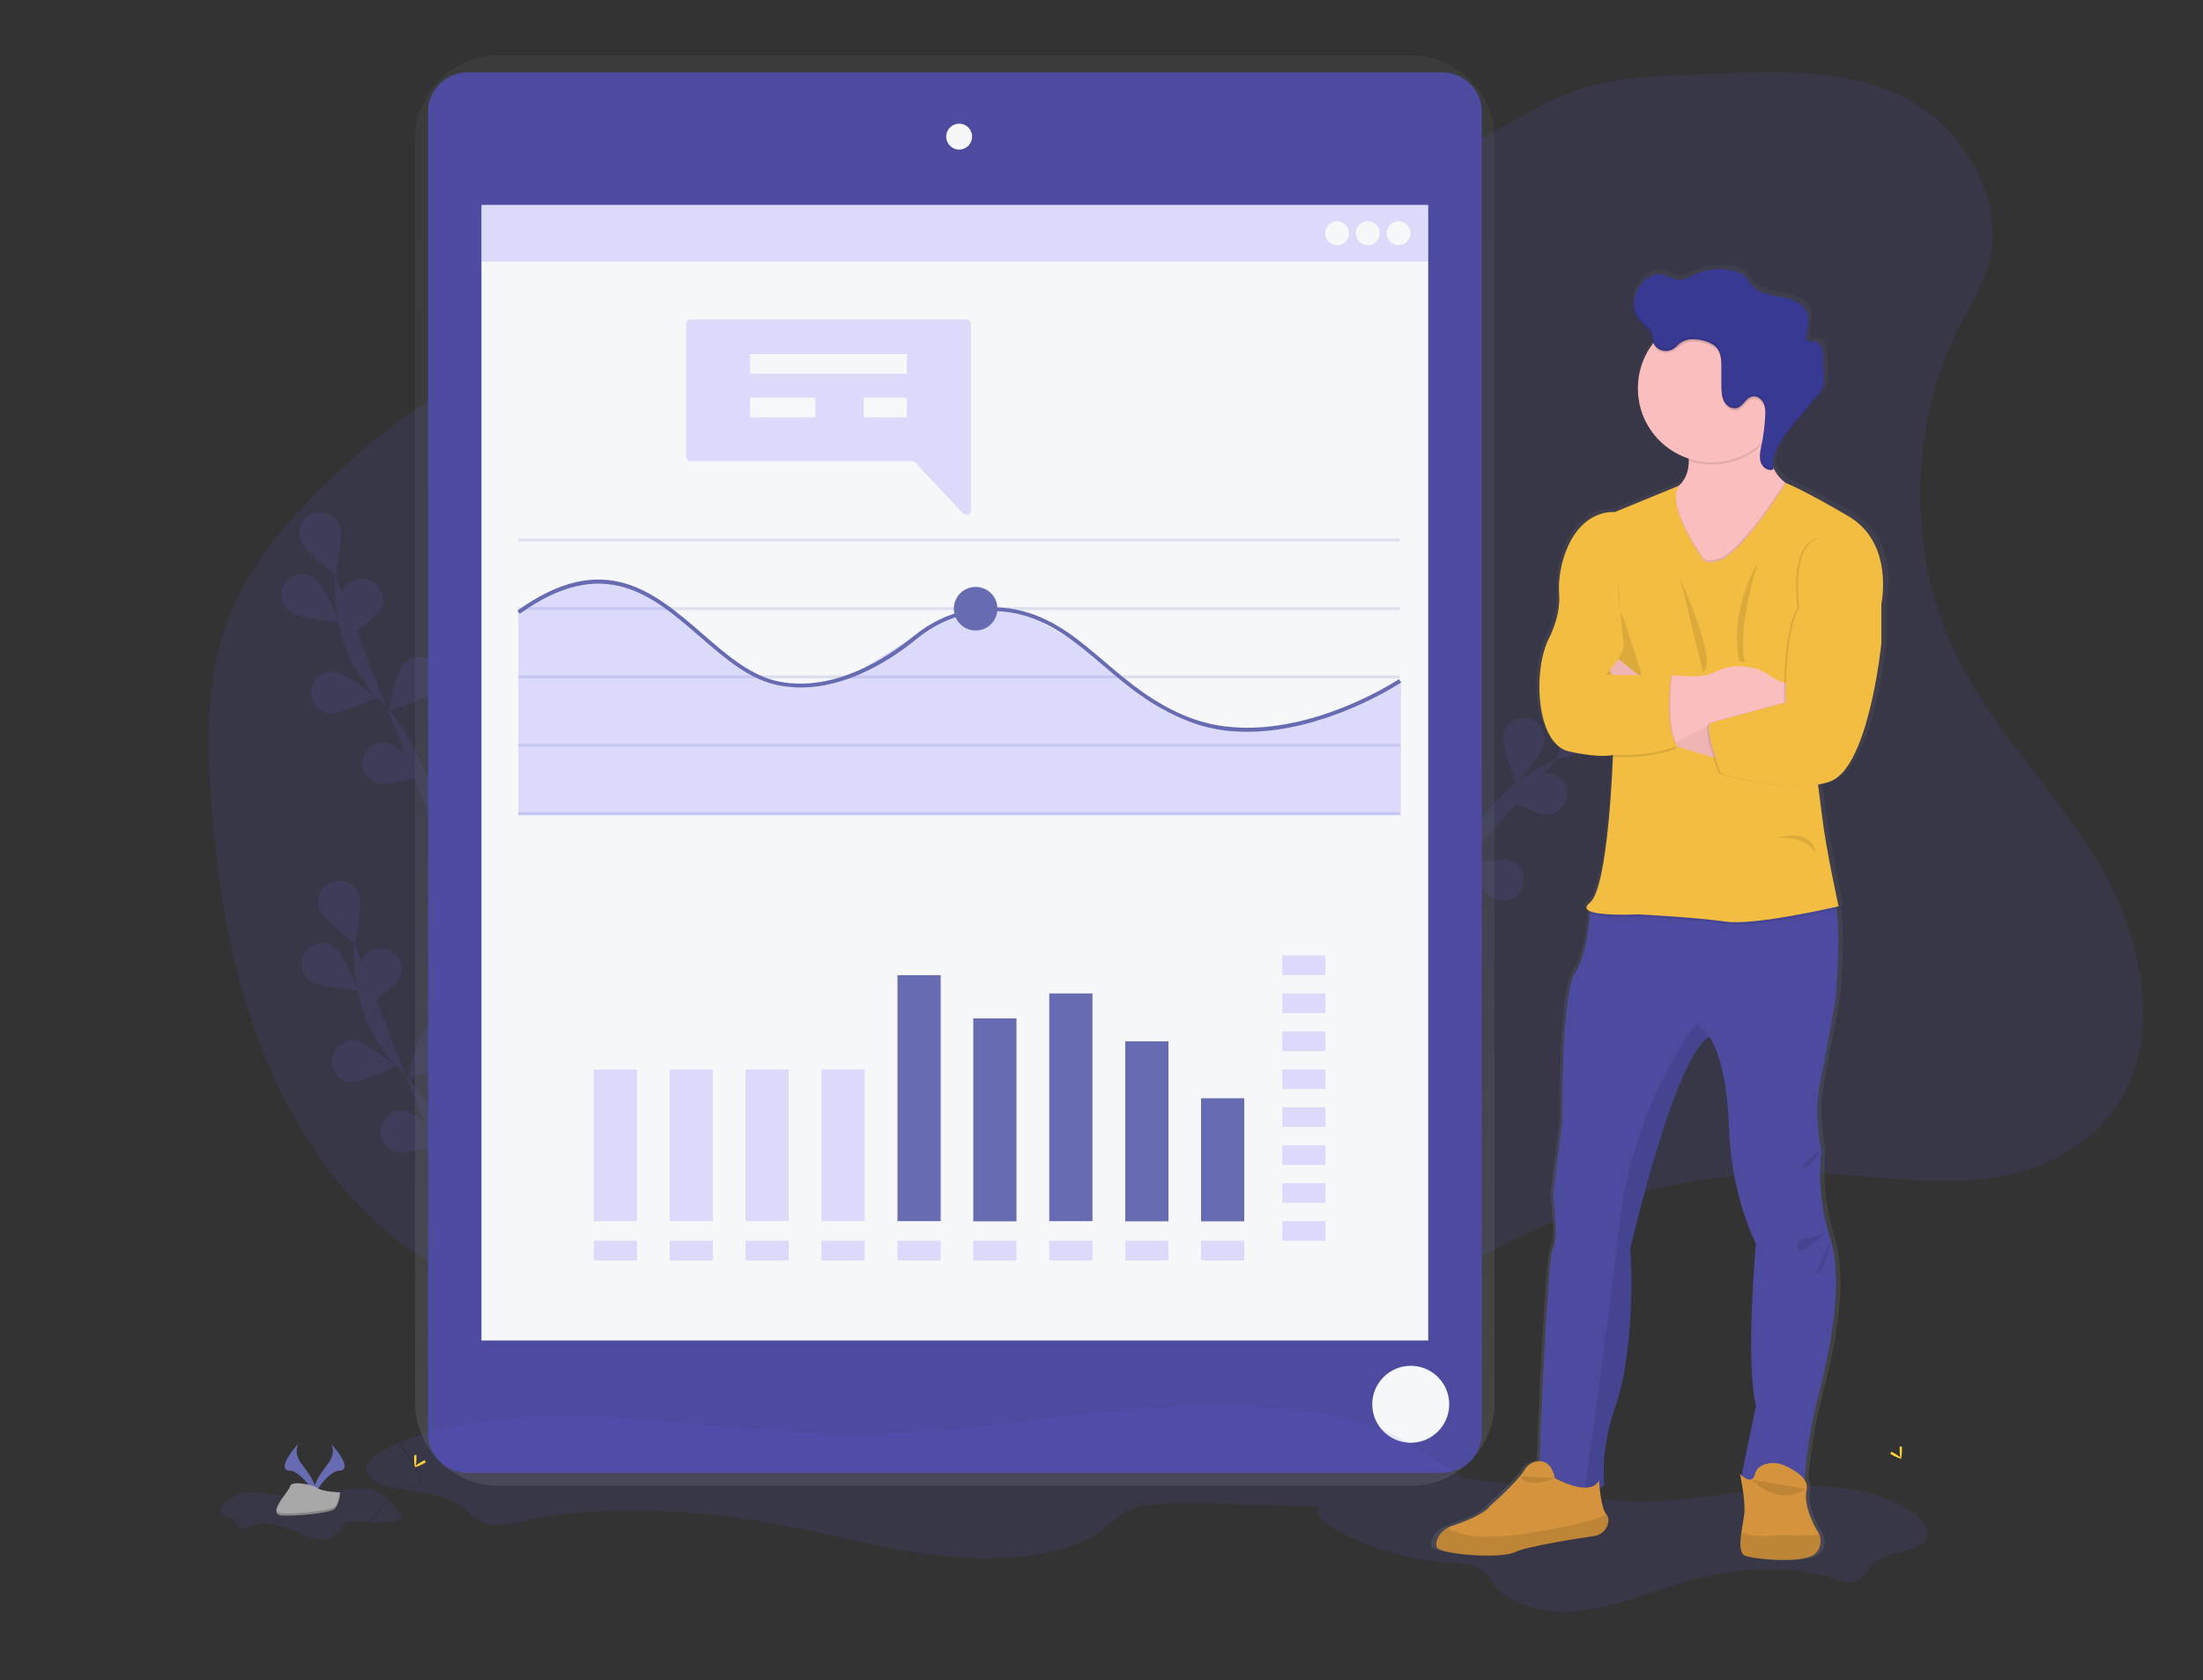 <?xml version="1.0" encoding="utf-8"?>
<!-- Generator: Adobe Illustrator 19.0.0, SVG Export Plug-In . SVG Version: 6.00 Build 0)  -->
<svg version="1.1" id="Capa_1" xmlns="http://www.w3.org/2000/svg" xmlns:xlink="http://www.w3.org/1999/xlink" x="0px" y="0px"
	 viewBox="-254 252 1122 856" style="enable-background:new -254 252 1122 856;" xml:space="preserve">
<rect x="-254" y="252" width="1122" height="856" fill="#333333" stroke="none"/>
<style type="text/css">
	.st0{opacity:0.1;fill:#6C63FF;enable-background:new    ;}
	.st1{opacity:0.1;}
	.st2{fill:#6C63FF;}
	.st3{fill:url(#SVGID_1_);}
	.st4{fill:#4C4BA0;}
	.st5{fill:#F6F7F9;}
	.st6{opacity:0.2;}
	.st7{fill:#DCE0ED;}
	.st8{fill:#676BB1;}
	.st9{fill:url(#SVGID_2_);}
	.st10{fill:#D4933C;}
	.st11{opacity:0.1;enable-background:new    ;}
	.st12{fill:#FBBEBE;}
	.st13{fill:#F3BD41;}
	.st14{opacity:5.000000e-002;enable-background:new    ;}
	.st15{fill:#383993;}
	.st16{fill:#FFD037;}
	.st17{fill:#A8A8A8;}
	.st18{opacity:0.2;enable-background:new    ;}
</style>
<g>
	<path class="st0" d="M623.9,289.5c31.7-1.3,64.8-2.2,93.4,12.9c28.6,15.1,50.8,51.5,41.2,85.1c-3.1,10.9-9.2,20.5-14.4,30.4
		c-25.7,49.8-26.9,114.1-3.1,165c18.4,39.2,49.5,69,71.9,105.5s35.2,87.1,13.1,123.9c-15.1,25.2-43.1,37.4-70.3,40.4
		s-54.4-1.7-81.7-2.9c-53.1-2.3-105.9,8.8-154.5,32.4c-67,32.6-124.7,88.2-195.2,109.7c-8.5,2.6-17.3,4.7-26,2.9
		c-15.4-3.1-26.5-17.2-38.5-28.3c-38.4-35.2-91.5-41.8-141.3-43.4c-49.8-1.6-101.7-0.4-146.7-24.1c-39.3-20.7-69.6-59.2-88.4-102.7
		s-27-91.9-30.1-140c-1.8-28.7-1.8-58.2,7.5-85.1c10.4-30.2,31.5-54.2,53.6-75.2c23.1-21.9,48.3-41.8,76.8-53.7
		c34.1-14.1,71.1-16.2,107.4-19.5c74.4-6.9,148.2-20,220.8-39.3c68.9-18.3,144.6-38.2,207.3-75.4C558.3,289.5,588.3,291,623.9,289.5
		z"/>
	<g class="st1">
		<path class="st2" d="M-18.4,874.2c0,0-3.5-49.6-31.5-76.7c-11.8-11.3-19.6-26.1-22.3-42.2c-1.2-7.6-1.7-15.4-1.5-23.1"/>
		<path class="st2" d="M-91.1,715.1c2,5.5,17.9,17.7,17.9,17.7s4-19.6,1.9-25.1c-2-5.5-8.1-8.3-13.6-6.2
			C-90.4,703.5-93.2,709.6-91.1,715.1z"/>
		<path class="st2" d="M-96.2,751.5c4.7,3.5,24.6,5.1,24.6,5.1s-7.3-18.6-12-22.1c-4.8-3.4-11.4-2.2-14.8,2.6
			C-101.6,741.7-100.6,748.1-96.2,751.5L-96.2,751.5z"/>
		<path class="st2" d="M-76.1,803.1c5.8,0.6,23.8-8,23.8-8s-15.7-12.4-21.5-13c-5.8-0.3-10.8,4.1-11.1,10
			C-85.2,797.5-81.4,802.2-76.1,803.1z"/>
		<path class="st2" d="M-52.1,838.7c5.6,1.6,24.8-3.9,24.8-3.9s-13.4-14.8-19-16.5c-5.6-1.8-11.5,1.3-13.3,6.9
			c-1.8,5.6,1.3,11.5,6.9,13.3C-52.5,838.6-52.3,838.7-52.1,838.7L-52.1,838.7z"/>
		<path class="st2" d="M-50.4,749.9c-2.5,5.3-19.3,16.1-19.3,16.1s-2.3-19.8,0.2-25.1c2.7-5.2,9-7.3,14.2-4.6
			C-50.2,738.8-48.1,744.8-50.4,749.9z"/>
		<path class="st2" d="M-22.8,791.9c-4,4.3-23.3,9.6-23.3,9.6s3.7-19.6,7.7-23.9c4-4.3,10.7-4.5,15-0.5
			C-19.1,781-18.9,787.6-22.8,791.9z"/>
		<path class="st2" d="M-1.7,836.4c-3.2,4.9-21.3,13.3-21.3,13.3s0.4-20,3.5-24.9c3.3-4.8,9.9-6,14.7-2.7
			C-0.1,825.3,1.3,831.6-1.7,836.4L-1.7,836.4z"/>
		<path class="st2" d="M-91.1,715.1c2,5.5,17.9,17.7,17.9,17.7s4-19.6,1.9-25.1c-2-5.5-8.1-8.3-13.6-6.2
			C-90.4,703.5-93.2,709.6-91.1,715.1z"/>
		<path class="st2" d="M-96.2,751.5c4.7,3.5,24.6,5.1,24.6,5.1s-7.3-18.6-12-22.1c-4.8-3.4-11.4-2.2-14.8,2.6
			C-101.6,741.7-100.6,748.1-96.2,751.5L-96.2,751.5z"/>
		<path class="st2" d="M-76.1,803.1c5.8,0.6,23.8-8,23.8-8s-15.7-12.4-21.5-13c-5.8-0.3-10.8,4.1-11.1,10
			C-85.2,797.5-81.4,802.2-76.1,803.1z"/>
		<path class="st2" d="M-52.1,838.7c5.6,1.6,24.8-3.9,24.8-3.9s-13.4-14.8-19-16.5c-5.6-1.8-11.5,1.3-13.3,6.9
			c-1.8,5.6,1.3,11.5,6.9,13.3C-52.5,838.6-52.3,838.7-52.1,838.7L-52.1,838.7z"/>
		<path class="st2" d="M-50.4,749.9c-2.5,5.3-19.3,16.1-19.3,16.1s-2.3-19.8,0.2-25.1c2.7-5.2,9-7.3,14.2-4.6
			C-50.2,738.8-48.1,744.8-50.4,749.9z"/>
		<path class="st2" d="M-22.8,791.9c-4,4.3-23.3,9.6-23.3,9.6s3.7-19.6,7.7-23.9c4-4.3,10.7-4.5,15-0.5
			C-19.1,781-18.9,787.6-22.8,791.9z"/>
		<path class="st2" d="M-1.7,836.4c-3.2,4.9-21.3,13.3-21.3,13.3s0.4-20,3.5-24.9c3.3-4.8,9.9-6,14.7-2.7
			C-0.1,825.3,1.3,831.6-1.7,836.4L-1.7,836.4z"/>
	</g>
	<g class="st1">
		<path class="st2" d="M-28.2,686.4c0,0-3.5-49.6-31.5-76.7c-11.8-11.3-19.6-26.1-22.3-42.1c-1.2-7.6-1.7-15.4-1.5-23.1"/>
		<path class="st2" d="M-100.9,527.3c2,5.5,17.9,17.6,17.9,17.6s4-19.6,1.9-25.1c-2-5.5-8.1-8.3-13.6-6.2
			C-100.2,515.7-103,521.8-100.9,527.3z"/>
		<path class="st2" d="M-106,563.8c4.7,3.5,24.6,5.1,24.6,5.1s-7.3-18.6-12-22.1c-4.6-3.6-11.3-2.8-14.9,1.8s-2.8,11.3,1.8,14.9
			C-106.3,563.5-106.2,563.6-106,563.8z"/>
		<path class="st2" d="M-85.9,615.3c5.8,0.6,23.8-8,23.8-8s-15.7-12.4-21.5-13c-5.8-0.7-11.1,3.4-11.9,9.2
			c-0.8,5.8,3.4,11.1,9.2,11.9C-86.2,615.4-86,615.4-85.9,615.3L-85.9,615.3z"/>
		<path class="st2" d="M-61.9,650.9c5.6,1.6,24.8-3.9,24.8-3.9s-13.4-14.9-19-16.5c-5.6-1.5-11.5,1.8-13,7.4
			C-70.6,643.5-67.4,649.3-61.9,650.9L-61.9,650.9z"/>
		<path class="st2" d="M-60.2,562.1c-2.5,5.3-19.3,16.1-19.3,16.1s-2.3-19.9,0.2-25.1c2.4-5.3,8.7-7.7,14-5.3s7.7,8.7,5.3,14
			C-60,561.9-60.1,562-60.2,562.1L-60.2,562.1z"/>
		<path class="st2" d="M-32.6,604.1c-4,4.3-23.3,9.6-23.3,9.6s3.7-19.6,7.7-23.9c4.1-4.2,10.8-4.3,15-0.2
			C-29.2,593.5-28.9,599.9-32.6,604.1z"/>
		<path class="st2" d="M-11.5,648.6c-3.2,4.9-21.3,13.4-21.3,13.4s0.4-20,3.5-24.9c3-5,9.6-6.6,14.6-3.5c5,3,6.6,9.6,3.5,14.6
			C-11.2,648.3-11.4,648.4-11.5,648.6L-11.5,648.6z"/>
		<path class="st2" d="M-100.9,527.3c2,5.5,17.9,17.6,17.9,17.6s4-19.6,1.9-25.1c-2-5.5-8.1-8.3-13.6-6.2
			C-100.2,515.7-103,521.8-100.9,527.3z"/>
		<path class="st2" d="M-106,563.8c4.7,3.5,24.6,5.1,24.6,5.1s-7.3-18.6-12-22.1c-4.6-3.6-11.3-2.8-14.9,1.8s-2.8,11.3,1.8,14.9
			C-106.3,563.5-106.2,563.6-106,563.8z"/>
		<path class="st2" d="M-85.9,615.3c5.8,0.6,23.8-8,23.8-8s-15.7-12.4-21.5-13c-5.8-0.7-11.1,3.4-11.9,9.2
			c-0.8,5.8,3.4,11.1,9.2,11.9C-86.2,615.4-86,615.4-85.9,615.3L-85.9,615.3z"/>
		<path class="st2" d="M-61.9,650.9c5.6,1.6,24.8-3.9,24.8-3.9s-13.4-14.9-19-16.5c-5.6-1.5-11.5,1.8-13,7.4
			C-70.6,643.5-67.4,649.3-61.9,650.9L-61.9,650.9z"/>
		<path class="st2" d="M-60.2,562.1c-2.5,5.3-19.3,16.1-19.3,16.1s-2.3-19.9,0.2-25.1c2.4-5.3,8.7-7.7,14-5.3s7.7,8.7,5.3,14
			C-60,561.9-60.1,562-60.2,562.1L-60.2,562.1z"/>
		<path class="st2" d="M-32.6,604.1c-4,4.3-23.3,9.6-23.3,9.6s3.7-19.6,7.7-23.9c4.1-4.2,10.8-4.3,15-0.2
			C-29.2,593.5-28.9,599.9-32.6,604.1z"/>
		<path class="st2" d="M-11.5,648.6c-3.2,4.9-21.3,13.4-21.3,13.4s0.4-20,3.5-24.9c3-5,9.6-6.6,14.6-3.5c5,3,6.6,9.6,3.5,14.6
			C-11.2,648.3-11.4,648.4-11.5,648.6L-11.5,648.6z"/>
	</g>
	<g class="st1">
		<path class="st2" d="M437.3,751.4c0,0,42.7-25.5,54.3-62.5c4.8-15.6,14.5-29.2,27.6-38.8c6.3-4.5,13-8.4,20-11.7"/>
		<path class="st2" d="M546.7,614.9c-4,4.3-7.7,23.9-7.7,23.9s19.3-5.3,23.3-9.5c3.9-4.4,3.4-11.1-1-14.9
			C557,610.7,550.6,610.9,546.7,614.9L546.7,614.9z"/>
		<path class="st2" d="M511.8,626.8c-1,5.8,6.5,24.3,6.5,24.3s13.3-14.9,14.3-20.6c1.1-5.7-2.6-11.3-8.3-12.5
			c-5.7-1.1-11.3,2.6-12.5,8.3C511.9,626.5,511.9,626.7,511.8,626.8z"/>
		<path class="st2" d="M474.8,667.9c2,5.5,17.9,17.7,17.9,17.7s4-19.6,1.9-25.1c-1.9-5.5-7.9-8.5-13.4-6.6s-8.5,7.9-6.6,13.4
			C474.7,667.6,474.7,667.7,474.8,667.9L474.8,667.9z"/>
		<path class="st2" d="M453.8,705.4c1.1,5.8,14.6,20.5,14.6,20.5s7.3-18.6,6.2-24.4c-1.1-5.7-6.6-9.5-12.4-8.4
			C456.5,694.1,452.7,699.7,453.8,705.4L453.8,705.4L453.8,705.4z"/>
		<path class="st2" d="M533.9,667c-5.8,0.1-23.1-10-23.1-10s16.7-11,22.6-11.1c5.8,0,10.6,4.7,10.6,10.5
			C544.1,662.1,539.6,666.8,533.9,667L533.9,667z"/>
		<path class="st2" d="M508.8,710.5c-5.6-1.6-19-16.5-19-16.5s19.2-5.5,24.8-3.9c5.6,1.7,8.7,7.7,6.9,13.3
			C519.9,708.8,514.2,711.9,508.8,710.5L508.8,710.5z"/>
		<path class="st2" d="M478.6,749.4c-5.8-0.6-21.5-13-21.5-13s18-8.7,23.8-8c5.8,0.3,10.3,5.3,10,11.1s-5.3,10.3-11.1,10
			C479.3,749.5,478.9,749.4,478.6,749.4z"/>
		<path class="st2" d="M546.7,614.9c-4,4.3-7.7,23.9-7.7,23.9s19.3-5.3,23.3-9.5c3.9-4.4,3.4-11.1-1-14.9
			C557,610.7,550.6,610.9,546.7,614.9L546.7,614.9z"/>
		<path class="st2" d="M511.8,626.8c-1,5.8,6.5,24.3,6.5,24.3s13.3-14.9,14.3-20.6c1.1-5.7-2.6-11.3-8.3-12.5
			c-5.7-1.1-11.3,2.6-12.5,8.3C511.9,626.5,511.9,626.7,511.8,626.8z"/>
		<path class="st2" d="M474.8,667.9c2,5.5,17.9,17.7,17.9,17.7s4-19.6,1.9-25.1c-1.9-5.5-7.9-8.5-13.4-6.6s-8.5,7.9-6.6,13.4
			C474.7,667.6,474.7,667.7,474.8,667.9L474.8,667.9z"/>
		<path class="st2" d="M453.8,705.4c1.1,5.8,14.6,20.5,14.6,20.5s7.3-18.6,6.2-24.4c-1.1-5.7-6.6-9.5-12.4-8.4
			C456.5,694.1,452.7,699.7,453.8,705.4L453.8,705.4L453.8,705.4z"/>
		<path class="st2" d="M533.9,667c-5.8,0.1-23.1-10-23.1-10s16.7-11,22.6-11.1c5.8,0,10.6,4.7,10.6,10.5
			C544.1,662.1,539.6,666.8,533.9,667L533.9,667z"/>
		<path class="st2" d="M508.8,710.5c-5.6-1.6-19-16.5-19-16.5s19.2-5.5,24.8-3.9c5.6,1.7,8.7,7.7,6.9,13.3
			C519.9,708.8,514.2,711.9,508.8,710.5L508.8,710.5z"/>
		<path class="st2" d="M478.6,749.4c-5.8-0.6-21.5-13-21.5-13s18-8.7,23.8-8c5.8,0.3,10.3,5.3,10,11.1s-5.3,10.3-11.1,10
			C479.3,749.5,478.9,749.4,478.6,749.4z"/>
	</g>
	<path class="st0" d="M-48.3,1024.8c-7.9,4.8-17.6,1.9-26.6,2.2c-1.2,0-2.5,0.2-3.5,1s-1.5,2.2-2.2,3.3c-2.5,4.3-7.7,5.6-12.2,4.9
		s-8.7-3.1-12.9-4.9c-7.4-3.2-15.8-4.6-23.1-1.1c-0.6,0.4-1.4,0.6-2.1,0.6c-1.6-0.3-2.1-2.6-3.2-3.9c-2-2.4-6.4-1.7-7.3-4.8
		c-0.5-1.8,0.7-3.7,2-4.9c5-4.8,12.1-5.5,18.6-4.8s12.9,2.7,19.4,2.7c8.1,0,16-3.1,24.1-4.4c5.6-0.9,11.7-0.8,16.9,1.8
		C-54.6,1015.3-53.4,1021.6-48.3,1024.8z"/>
	
		<linearGradient id="SVGID_1_" gradientUnits="userSpaceOnUse" x1="570.971" y1="-34.55" x2="570.971" y2="694.15" gradientTransform="matrix(-1 0 0 -1 803.271 974.35)">
		<stop  offset="0" style="stop-color:#808080;stop-opacity:0.25"/>
		<stop  offset="0.54" style="stop-color:#808080;stop-opacity:0.12"/>
		<stop  offset="1" style="stop-color:#808080;stop-opacity:0.1"/>
	</linearGradient>
	<path class="st3" d="M0,280.2h464.6c23.5,0,42.6,19,42.6,42.5l0,0v643.7c0,23.5-19.1,42.5-42.6,42.5H0c-23.5,0-42.6-19-42.6-42.5
		l0,0V322.7C-42.6,299.2-23.5,280.1,0,280.2L0,280.2z"/>
	<path class="st4" d="M480.7,288.9H-16c-11,0-20,9-20,20v673.4c0,11,9,20,20,20h496.7c11,0,20-9,20-20V308.9
		C500.7,297.8,491.7,288.9,480.7,288.9z"/>
	<rect x="-8.8" y="356.4" class="st5" width="482.2" height="578.5"/>
	<circle class="st5" cx="234.5" cy="321.6" r="6.6"/>
	<circle class="st5" cx="464.5" cy="967.4" r="19.6"/>
	<g class="st6">
		<rect x="-8.8" y="356.4" class="st2" width="482.2" height="28.8"/>
	</g>
	<circle class="st5" cx="458.3" cy="370.8" r="6.1"/>
	<circle class="st5" cx="442.6" cy="370.8" r="6.1"/>
	<circle class="st5" cx="427" cy="370.8" r="6.1"/>
	<rect x="10" y="526.4" class="st7" width="449" height="1.5"/>
	<rect x="10" y="561.3" class="st7" width="449" height="1.5"/>
	<rect x="10" y="596.1" class="st7" width="449" height="1.5"/>
	<rect x="10" y="630.9" class="st7" width="449" height="1.5"/>
	<rect x="10" y="665.8" class="st7" width="449" height="1.5"/>
	<g class="st6">
		<polygon class="st2" points="10,667.3 459.5,667.3 459.5,598.8 418.3,619.1 375.6,624.9 338.2,613.6 293,578.5 270.3,565.4 
			253.7,562.2 237.8,563.1 211.7,576 176.2,598.6 148.3,602.2 126.2,594.6 79.3,556.2 55.4,547.7 30.4,551.5 10,563.3 		"/>
	</g>
	<path class="st8" d="M381.2,624.8c40.5,0,77.9-24.8,78.4-25.1l-1.1-1.7c-0.6,0.4-58.2,38.5-107.1,19.4c-17.8-7-30.5-17.8-42.8-28.3
		c-12.8-10.9-24.9-21.3-41.5-25.7c-18.9-5.1-39.6-0.5-55.4,12.4c-13.5,11-40.2,28.8-68.5,23.5c-14.4-2.7-26.6-13.2-39.4-24.4
		c-24.7-21.4-50.2-43.5-94.3-11.8l1.2,1.6c42.9-30.8,67.8-9.2,91.8,11.7c13.1,11.3,25.4,22,40.4,24.8c29.1,5.5,56.4-12.6,70.2-23.9
		c15.2-12.5,35.3-17,53.6-12c16.1,4.4,28,14.5,40.7,25.3c12.4,10.6,25.2,21.5,43.4,28.6C360.4,623.1,370.7,624.9,381.2,624.8z"/>
	<circle class="st8" cx="242.9" cy="562.1" r="11.1"/>
	<g class="st6">
		<path class="st2" d="M97.8,414.8h140.4c1.3,0,2.3,1,2.3,2.3l0,0V512c0,1.3-1,2.3-2.3,2.3c-0.6,0-1.2-0.3-1.7-0.7l-24.3-26
			c-0.4-0.5-1-0.7-1.7-0.7H97.8c-1.3,0-2.3-1-2.3-2.3l0,0V417C95.5,415.9,96.5,414.8,97.8,414.8z"/>
	</g>
	<rect x="128" y="432.4" class="st5" width="79.9" height="10"/>
	<rect x="185.9" y="454.6" class="st5" width="22" height="10"/>
	<g class="st6">
		<rect x="399.1" y="738.8" class="st2" width="22" height="10"/>
	</g>
	<g class="st6">
		<rect x="399.1" y="758.1" class="st2" width="22" height="10"/>
	</g>
	<g class="st6">
		<rect x="399.1" y="777.5" class="st2" width="22" height="10"/>
	</g>
	<g class="st6">
		<rect x="399.1" y="796.8" class="st2" width="22" height="10"/>
	</g>
	<g class="st6">
		<rect x="399.1" y="816.1" class="st2" width="22" height="10"/>
	</g>
	<g class="st6">
		<rect x="399.1" y="835.5" class="st2" width="22" height="10"/>
	</g>
	<g class="st6">
		<rect x="399.1" y="854.8" class="st2" width="22" height="10"/>
	</g>
	<g class="st6">
		<rect x="399.1" y="874.1" class="st2" width="22" height="10"/>
	</g>
	<g class="st6">
		<rect x="357.7" y="884.1" class="st2" width="22" height="10"/>
	</g>
	<g class="st6">
		<rect x="319.1" y="884.1" class="st2" width="22" height="10"/>
	</g>
	<g class="st6">
		<rect x="280.4" y="884.1" class="st2" width="22" height="10"/>
	</g>
	<g class="st6">
		<rect x="241.7" y="884.1" class="st2" width="22" height="10"/>
	</g>
	<g class="st6">
		<rect x="203.1" y="884.1" class="st2" width="22" height="10"/>
	</g>
	<g class="st6">
		<rect x="164.4" y="884.1" class="st2" width="22" height="10"/>
	</g>
	<g class="st6">
		<rect x="125.7" y="884.1" class="st2" width="22" height="10"/>
	</g>
	<g class="st6">
		<rect x="87.1" y="884.1" class="st2" width="22" height="10"/>
	</g>
	<g class="st6">
		<rect x="48.4" y="884.1" class="st2" width="22" height="10"/>
	</g>
	<rect x="128" y="454.6" class="st5" width="33.3" height="10"/>
	<rect x="357.7" y="811.5" class="st8" width="22" height="62.7"/>
	<rect x="319.1" y="782.5" class="st8" width="22" height="91.7"/>
	<rect x="280.4" y="758.1" class="st8" width="22" height="116"/>
	<rect x="241.7" y="770.8" class="st8" width="22" height="103.4"/>
	<rect x="203.1" y="748.8" class="st8" width="22" height="125.3"/>
	<g class="st6">
		<rect x="164.4" y="796.8" class="st2" width="22" height="77.3"/>
	</g>
	<g class="st6">
		<rect x="125.7" y="796.8" class="st2" width="22" height="77.3"/>
	</g>
	<g class="st6">
		<rect x="87.1" y="796.8" class="st2" width="22" height="77.3"/>
	</g>
	<g class="st6">
		<rect x="48.4" y="796.8" class="st2" width="22" height="77.3"/>
	</g>
	<path class="st0" d="M-54.4,988.5c30.7-14,74.6-16.4,114.8-14.2s79.7,8.1,120,8.2c50.3,0,98.9-9.2,148.7-12.9
		c34.5-2.6,72.1-2.3,104.5,5.4c28.4,6.7,38.9,20.2,58.7,30.2c1,0.1,2.1,0.2,3.1,0.3c29.2,3.3,57.7,11.5,87.1,11.5
		c23.7,0,46.8-5.3,70.3-7.2s49.2,0.1,67.2,12.6c4.7,3.3,9,8.1,7.1,12.9c-3.2,8.1-19,6.5-26.3,12.6c-4,3.4-5.7,9.4-11.5,10.1
		c-2.5,0.3-5.1-0.6-7.5-1.4c-26.3-9-56.8-5.2-83.5,3c-15.4,4.8-30.4,11-46.8,12.9c-16.4,1.9-35.1-1.7-44.2-12.8
		c-2.4-3-4.2-6.5-7.8-8.7c-3.6-2.2-8.3-2.5-12.8-2.7c-32.6-0.9-77.5-21-68.3-28.8c-24.9-0.5-50.3-1.9-74.9-1.5
		c-7.6,0.1-15.7,0.5-21.8,3s-9.1,6.4-13.3,9.8c-15.6,12.6-47.5,16.6-75.4,14.5s-53.5-9.2-79.8-14.6c-45.5-9.3-97.6-13.5-142.5-3.4
		c-4.1,0.9-8.5,2-12.9,1.6c-9.8-0.8-12.8-7.6-19.7-11.4c-12.4-7-39.4-5.1-44.9-14.3C-69.8,997.7-62.4,992.2-54.4,988.5z"/>
	
		<linearGradient id="SVGID_2_" gradientUnits="userSpaceOnUse" x1="1521.655" y1="-72.462" x2="1521.655" y2="587.392" gradientTransform="matrix(1 0 0 -1 -930.316 974.35)">
		<stop  offset="0" style="stop-color:#808080;stop-opacity:0.25"/>
		<stop  offset="0.54" style="stop-color:#808080;stop-opacity:0.12"/>
		<stop  offset="1" style="stop-color:#808080;stop-opacity:0.1"/>
	</linearGradient>
	<path class="st9" d="M689.9,513.2c-23.8-13.7-32.8-17.1-32.8-17.1l-0.5-0.4c-2.6-2-4.7-4.6-6-7.6c0-0.5,0-1.1,0-1.6v0.2
		c0.4-7.2,5.5-13.8,10.4-19.6l12.5-14.7c1.4-1.5,2.5-3.2,3.2-5.1c0.3-1,0.4-2.1,0.3-3.1c0-0.4,0-0.9,0-1.3c-0.1-3.6-0.2-7.3-0.3-11
		c-0.1-3.2-0.9-7.2-4.1-7.9c-1.7-0.3-3.8,0.3-4.7-1.2c-0.3-0.6-0.4-1.3-0.2-1.9v0.1l0,0c0.6-2.5,1-5,1.2-7.5
		c0.1-1.3-0.1-2.6-0.5-3.8c-1.8-5.3-8.2-7.5-13.8-8.5s-11.9-1.9-15.5-6.3c-1.1-1.4-1.8-3-3.1-4.2c-1.6-1.4-3.6-2.4-5.8-2.8
		c-7-1.7-14.3-1.1-20.9,1.8c-2.7,1.2-5.5,2.9-8.4,2.7c-2.9-0.2-5.8-2.3-8.8-2.9c-4.9-0.8-9.7,2.8-12.1,7.1c-1.4,2.6-2.2,5.4-2.2,8.4
		c0,0.2,0,0.3,0,0.5l0,0c-0.1,3.2,1.1,6.2,3.2,8.5c2.1,2.2,5.3,3.7,6.2,6.6c0.4,1.2,0.3,2.5,0.6,3.7c0,0.1,0.1,0.3,0.1,0.4l-0.1,0.3
		c-5.1,6.5-7.9,14.6-7.8,22.9c0.1,16.5,10.9,31,26.6,35.9c0,0.4,0,0.8,0,1.1c0,4.5-1.3,9.2-5.2,12.6L567.7,511
		c0,0-20.3-2.4-27.6,27.3c-1.2,4.9-1.6,10-1.3,15c0.3,4.5-0.3,12.4-5.5,22.5c-8.3,16.3-6.4,53.7,10.6,57.4c16.1,3.5,22.4,2,23,1.9
		v0.6c-0.3,7-2.8,67.6-12.1,74.9c-2.6,2-2.1,3.4,0,4.3c0,0,0,0.4-0.1,1.1c-0.3,4.4-1.7,21.3-7.9,30.9c-7.2,11.1-6.4,75.2-6.4,75.2
		l-4.8,37.8c0,0,3,23.3,0,27.4c-2.7,3.6-6.3,90-7,108.7h-0.3c-3,0.2-5.7,1.8-7.3,4.4c-4,6.5-17.9,18.4-17.9,18.4
		c-3,4.3-14.2,8.4-20.1,10.3c-0.8,0.3-1.6,0.6-2.3,1c-2.2,1.2-4,3.1-5.1,5.3c-0.8,1.4-1,3-0.5,4.5c1.5,3.7,32.9,6.3,40.9,2.6
		c6.3-2.9,31-6.8,41.3-8.3c3.8-0.5,6.9-3.5,7.3-7.3c0.2-1.3-0.2-2.6-1-3.7l0,0c-2-2.4-3-9.1-3.4-13.4c0.8-0.3,1.6-0.8,2.3-1.4
		c-0.8-13.5,1.1-27,5.7-39.6c7.6-20,9.8-57.1,8-81.2c0,0,23.1-99.3,41.2-108.6l0,0c0.2,0.7,9,12,10.2,47c1.1,35.6,14,58.9,14,58.9
		s-5.7,60.4,0,83l-7.4,35.7c-0.5-0.5-0.9-0.8-0.9-0.8s0.2,1,0.5,2.6l-0.2,0.8l0.3,0.1c0.9,4.3,2.1,12.1,1.6,16.7
		c-0.3,2.6-1,6.2-1.5,9.6c-0.8,5.5-1,10.8,1.9,12c4.7,1.9,32.5,4.5,37.3-1.6c2.2-2.5,2.7-6.1,1.4-9.2c-0.3-0.8-0.8-1.6-1.4-2.3
		c0,0-7.4-12.1-5.3-20.6c0.4-1.7,0.1-3.5-0.9-4.9c0.3-4.2,2-23.5,6.4-39.9c4.7-17.8,14.7-56.9,7.4-82.6l0,0c-0.3-1-0.6-2-0.9-3
		c-4.2-14-5.7-28.8-4.2-43.3c-2.7-12.5-2.7-25.3,0-37.8c4.5-20.8,7.7-41.1,7.7-41.1s2.5-27.4,0.3-44.2l-0.2-1.1l1.2-0.3
		c0,0-6.4-28.5-8.7-46.7c-0.5-4.3-1.2-9.7-2-15.5c2.1-0.3,4.2-0.8,6.2-1.5c20.4-7.1,26.8-70.8,26.8-70.8V558
		C706.9,557.9,713.8,527,689.9,513.2z M537.7,1005.3c-0.6-0.3-1-0.5-1-0.5l0,0L537.7,1005.3z"/>
	<path class="st4" d="M677.6,881c8.9,25.5-1.5,66.8-6.3,85.3s-6.3,40.6-6.3,40.6c-18.8,3-32.5-0.8-32.5-0.8l7.8-38
		c-5.5-22.5,0-82.7,0-82.7s-12.5-23.3-13.7-58.7c-1.1-34.9-9.7-46.2-10-46.5l0,0c-17.7,9.2-40.3,108.2-40.3,108.2
		c1.8,24-0.4,60.9-7.8,80.9c-4.5,12.7-6.4,26.1-5.5,39.5c-2.6,2.2-6.2,2.5-10,1.9c-10.5-1.7-23.1-10.8-23.1-10.8s4-107.8,7-111.9
		c3-4.1,0-27.3,0-27.3l4.8-37.7c0,0-0.7-63.9,6.3-75c6.1-9.6,7.5-26.4,7.7-30.8c0-0.7,0.1-1.1,0.1-1.1l10.7-12.8
		c0,0,103.4-7.8,111.1,0c1.9,1.9,3.1,6.2,3.8,11.7c2.1,16.8-0.3,44.1-0.3,44.1s-3.1,20.3-7.5,41c-2.7,12.4-2.7,25.2,0,37.7
		C672.1,852.3,673.4,867,677.6,881z"/>
	<path class="st10" d="M671.1,1042.9c-4.6,6.1-31.8,3.5-36.4,1.6c-2.8-1.2-2.6-6.5-1.8-11.9c0.5-3.5,1.2-7,1.5-9.6
		c0.7-6.7-2.2-20.1-2.2-20.1s6.1,6.5,7.6,0c0.7-2.8,2.9-4.3,5.3-5c3.2-1,6.6-0.7,9.6,0.6c4.8,2.1,12.8,6.5,11.4,12.5
		c-2,8.5,5.2,20.5,5.2,20.5c0.6,0.7,1,1.5,1.3,2.3C673.8,1036.9,673.2,1040.4,671.1,1042.9z"/>
	<path class="st11" d="M671.1,1042.9c-4.6,6.1-31.8,3.5-36.4,1.6c-2.8-1.2-2.6-6.5-1.8-11.9c2.9,1.4,7.9,2.5,16.1,1.7
		c1.9-0.2,3.9-0.2,5.8-0.2c5.9,0.3,11.8,0.2,17.6-0.3C673.8,1036.9,673.2,1040.4,671.1,1042.9z"/>
	<path class="st11" d="M576.4,888.4c1.8,24-0.4,60.9-7.8,80.9c-4.5,12.7-6.4,26.1-5.5,39.5c-2.6,2.2-6.2,2.5-10,1.9
		c2.2-15.6,11.7-82.7,17.8-135.7c6.9-60.4,39.3-101.9,39.3-101.9l6.5,7.1C598.9,789.4,576.4,888.4,576.4,888.4z"/>
	<path class="st12" d="M660,500.3l-4.5,22.1l-22.1,37.1l-27.2-11.6c0,0-37-38.8-13.8-44.3c2.8-0.6,5.4-1.8,7.7-3.4
		c4.6-3.4,6-8.5,6-13.4c0-8.1-3.8-15.9-3.8-15.9l47.6-15c-2,6.3-3.1,12.7-3.4,19.3c-0.4,13,4.5,19.4,8.4,22.4
		C656.5,498.9,658.2,499.8,660,500.3z"/>
	<path class="st11" d="M650.1,456c-2,6.3-3.1,12.7-3.4,19.3c-0.9,1-1.8,2-2.8,2.9c-10,9.6-24.5,12.9-37.7,8.6
		c0-8.1-3.8-15.9-3.8-15.9L650.1,456z"/>
	<path class="st12" d="M655.5,449.9c0,20.8-16.9,37.7-37.7,37.6c-20.8,0-37.7-16.9-37.6-37.7c0-20.8,16.9-37.7,37.7-37.6l0,0
		c20.7-0.1,37.6,16.7,37.6,37.4C655.5,449.7,655.5,449.8,655.5,449.9z"/>
	<path class="st11" d="M660,500.3l-4.5,22.1l-22.1,37.1l-27.2-11.6c0,0-37-38.8-13.8-44.3c2.8-0.6,5.4-1.8,7.7-3.4
		c-4.2,11.5,13.1,35.6,13.1,35.6c2,3,6.7,1.1,6.7,1.1c11.2-1.7,31.7-33.8,35.1-39.1C656.5,498.9,658.2,499.8,660,500.3z"/>
	<path class="st11" d="M681.4,715.1c-6.6,1.5-42.8,9.5-56.6,7.5c-15.1-2.2-44.6-3.7-44.6-3.7s-18.7,1-24.5-1.6
		c0-0.7,0.1-1.1,0.1-1.1l10.7-12.8c0,0,103.4-7.8,111.2,0C679.5,705.3,680.7,709.6,681.4,715.1z"/>
	<path class="st13" d="M613.3,536.9c0,0-19.5-27-12.1-37.5l-32.9,13.5c0,0-19.8-2.4-27,27.2c-1.1,4.9-1.6,10-1.2,15
		c0.3,4.5-0.3,12.3-5.4,22.5c-8.1,16.3-6.3,53.5,10.3,57.2s22.5,1.8,22.5,1.8s-2.2,67.6-11.8,75.3s24.5,5.9,24.5,5.9
		s29.4,1.5,44.6,3.7c15.2,2.2,57.6-7.8,57.6-7.8s-6.3-28.4-8.5-46.5s-7.4-56.6-7.4-56.6l37.7-51c0,0,6.6-30.8-16.6-44.5
		c-23.2-13.7-32-17-32-17s-23.3,38-35.5,39.9C620,538,615.4,539.8,613.3,536.9z"/>
	<path class="st11" d="M570.1,547.6c0,0-0.4,12.2,1.8,17c2.2,4.8,10.3,31.4,10.3,31.4h-18.5c0,0,10-10.7,9.2-15.9
		C572.1,574.9,570.1,547.6,570.1,547.6z"/>
	<path class="st12" d="M624.8,639.5c0,0-40.8-10-44.6-18.5s-14.3-27.5-14.3-27.5l4.3-5.8l19.8,15.6c0,0,23.6,18.8,34.7,20.7
		S624.8,639.5,624.8,639.5z"/>
	<path class="st14" d="M624.8,639.5c0,0-40.8-10-44.6-18.5s-14.3-27.5-14.3-27.5l4.3-5.8l19.8,15.6c0,0,23.6,18.8,34.7,20.7
		S624.8,639.5,624.8,639.5z"/>
	<path class="st12" d="M660,591.5v22.1h-3.6c-17.6,0-34.8,4.5-50.2,13l-6.7,3.7l-1.8,1l-11.5-25.8l10.9-9.5h0.5
		c2.6,0.3,14,1.2,18.8-0.4c4.6-1.5,10.2-6.5,23.7-3c6.6,1.7,12.3,9.1,18.7,6.8L660,591.5z"/>
	<path class="st11" d="M695.7,551.3l7.4,8.3v20.1c0,0-6.3,63.5-26.2,70.5s-55.5-4.1-55.5-4.1s-9.2-24.4-4.9-25.8
		c4.3-1.4,38-10.4,38-10.4s-0.5-37.3,6.9-48.3c0,0-4.8-34.7,11.8-35.4C689.8,525.5,695.7,551.3,695.7,551.3z"/>
	<path class="st13" d="M696.8,551.3l7.4,8.3v20.1c0,0-6.3,63.5-26.3,70.5s-55.5-4.1-55.5-4.1s-9.2-24.4-4.9-25.8
		c4.3-1.4,38-10.4,38-10.4s-0.5-37.3,6.9-48.3c0,0-4.8-34.7,11.8-35.4C690.8,525.4,696.8,551.3,696.8,551.3z"/>
	<path class="st11" d="M645.2,465.9c0.2-2.4,0.2-5-0.8-7.2s-3.5-3.9-5.9-3.4c-3.2,0.7-4.5,4.9-7.6,5.8c-2.6,0.8-5.5-1-6.7-3.5
		s-1.3-5.3-1.3-8c0-3.1,0-6.2,0-9.3c0-3.4-0.1-7-2.2-9.6c-2.6-3.3-8.6-4.7-12.7-4.6c-2.7,0-5.3,1.1-7.2,2.9
		c-2.2,1.8-4.7,3.2-7.6,2.7c-2.5-0.4-4.6-2.2-5.3-4.6V427c12.6-16.6,36.2-19.9,52.8-7.3s19.9,36.2,7.3,52.8
		c-1.2,1.6-2.6,3.1-4.1,4.5C644.6,473.4,645,469.7,645.2,465.9z"/>
	<path class="st15" d="M593.2,430.7c-2.5-0.4-4.6-2.2-5.3-4.6c-0.3-1.2-0.2-2.5-0.6-3.6c-0.9-2.9-4-4.4-6-6.6
		c-4.2-4.4-3.9-11.7-0.9-17c2.4-4.3,7-7.9,11.8-7.1c3,0.5,5.6,2.6,8.6,2.8s5.6-1.4,8.2-2.7c6.4-2.9,13.6-3.5,20.4-1.8
		c2.1,0.4,4,1.4,5.6,2.8c1.1,1.4,2.1,2.8,3,4.2c3.5,4.4,9.6,5.3,15.1,6.2c5.5,0.9,11.7,3.2,13.5,8.4c1.2,3.5,0,7.3-0.7,10.9
		c-0.2,0.7-0.2,1.5,0.1,2.3c0.9,1.4,3,0.8,4.6,1.2c3.1,0.6,3.9,4.7,4,7.8c0.1,3.6,0.2,7.3,0.3,10.9c0.4,3.4-0.9,6.8-3.5,9.1
		l-12.2,14.7c-5.4,6.5-11.2,14.1-10.1,22.5c-2.6,1.1-5.6-1.1-6.4-3.8c-0.8-2.7-0.2-5.6,0.4-8.3c1-4.8,1.6-9.6,1.9-14.4
		c0.2-2.4,0.2-5-0.8-7.2s-3.5-4-5.9-3.4c-3.2,0.7-4.5,4.9-7.6,5.8c-2.6,0.8-5.5-1-6.7-3.5s-1.3-5.3-1.3-8V439c0-3.4-0.1-7-2.2-9.6
		c-2.6-3.3-8.6-4.7-12.7-4.6c-2.7,0-5.3,1.1-7.2,2.9C598.6,429.9,596.1,431.2,593.2,430.7z"/>
	<path class="st11" d="M601.7,546.6l11.6,47.5C613.3,594.1,622.4,594.1,601.7,546.6z"/>
	<path class="st11" d="M641.2,538.7c0,0-15.1,24.8-9.2,50.4l2.8,0.2C634.8,589.3,629.8,577.5,641.2,538.7z"/>
	<path class="st11" d="M650.8,679c0,0,18.6-6.1,19.9,8.1C670.8,687.1,667.2,677.4,650.8,679z"/>
	<path class="st11" d="M597.1,597.1c0,0-3.7,25.9,3,36.2c0,0-13.5,5.5-32.5,4.4l-2.3-40.6H597.1z"/>
	<path class="st11" d="M599.6,630.3l-1.8,1l-11.5-25.8l10.7-9.6h0.5l0,0C597.5,597.2,594.5,619.4,599.6,630.3z"/>
	<path class="st13" d="M597.1,595.9c0,0-3.7,25.8,3,36.2c0,0-13.5,5.5-32.5,4.4l-12.9-40.6H597.1z"/>
	<path class="st10" d="M565.1,1027.2c-0.4,3.8-3.4,6.8-7.2,7.3c-10,1.5-34.2,5.3-40.3,8.2c-7.8,3.7-38.4,1.1-39.9-2.6
		c-0.4-1.5-0.2-3.1,0.5-4.4c1.1-2.3,2.8-4.1,5-5.3c0.7-0.4,1.4-0.7,2.2-1c5.8-1.9,16.7-6,19.6-10.3c0,0,13.6-11.9,17.5-18.3
		c1.5-2.6,4.1-4.2,7.1-4.4c3.2-0.2,6.8,1.5,8.3,8.6c0,0,17.7,10.1,22.5,1.2c0,0,0.7,13.6,3.7,17.3l0,0
		C565,1024.6,565.4,1025.9,565.1,1027.2z"/>
	<path class="st11" d="M565.1,1027.2c-0.4,3.8-3.4,6.8-7.2,7.3c-10,1.5-34.2,5.3-40.3,8.2c-7.8,3.7-38.4,1.1-39.9-2.6
		c-0.4-1.5-0.2-3.1,0.5-4.4c1.1-2.3,2.8-4.1,5-5.3c5,3.3,16.1,6.6,40.5,2.8c23.3-3.6,34.8-7.2,40.4-9.6l0,0
		C565,1024.6,565.3,1025.9,565.1,1027.2z"/>
	<g class="st1">
		<path d="M665.9,423.4v-0.2c0.5-2.8,1.3-5.6,1.1-8.4c-0.2,2.3-0.6,4.5-1.1,6.7C665.8,422.2,665.8,422.8,665.9,423.4z"/>
		<path d="M644.4,458c0.6,1.3,0.9,2.8,0.9,4.2c0.2-2-0.1-4-0.9-5.9c-1-2.2-3.5-3.9-5.8-3.4c-3.2,0.7-4.5,4.9-7.6,5.8
			c-2.6,0.8-5.5-1-6.7-3.5c-1.3-2.5-1.3-5.3-1.3-8c0-3.1,0-6.2,0-9.3c0-3.4-0.1-7-2.2-9.6c-2.6-3.3-8.6-4.7-12.7-4.6
			c-2.7,0-5.3,1.1-7.2,2.9c-2.2,1.8-4.7,3.2-7.6,2.7c-2.5-0.4-4.6-2.2-5.3-4.6c-0.3-1.2-0.2-2.5-0.6-3.6c-0.9-2.9-4-4.4-6-6.6
			c-1.9-2.1-3-4.9-3.1-7.8c-0.3,3.5,0.8,6.9,3.1,9.5c2.1,2.2,5.2,3.7,6,6.6c0.3,1.2,0.3,2.4,0.6,3.6c0.7,2.4,2.8,4.2,5.3,4.6
			c3,0.5,5.4-0.9,7.6-2.7c2-1.8,4.5-2.9,7.2-2.9c4-0.1,10.1,1.3,12.7,4.6c2.1,2.6,2.2,6.3,2.2,9.6c0,3.1,0,6.2,0,9.3
			c0,2.7,0,5.6,1.3,8s4.1,4.3,6.7,3.5c3.1-1,4.5-5.1,7.6-5.8C640.9,454,643.3,455.7,644.4,458z"/>
		<path d="M674.7,447.8c-0.7,1.9-1.7,3.6-3.1,5.1c-4.1,4.9-8.1,9.8-12.2,14.7c-5.1,6.2-10.6,13.3-10.2,21.2
			c0.4-7.2,5.4-13.8,10.2-19.5l12.2-14.6c1.4-1.5,2.5-3.2,3.1-5.1c0.3-1.3,0.4-2.7,0.3-4C675,446.2,674.9,447,674.7,447.8z"/>
		<path d="M642.9,486.2c-0.2-0.7-0.3-1.3-0.4-2c-0.1,1.2,0,2.5,0.4,3.6c0.8,2.7,3.9,4.9,6.5,3.7c-0.1-0.5-0.1-1.1-0.1-1.6
			C646.7,491,643.7,488.9,642.9,486.2z"/>
	</g>
	<path class="st11" d="M520.2,1004.1c0,0,3.9,6.8,17.8,0.8"/>
	<path class="st11" d="M638.4,1005.8c0,0,12.1,14.2,27.3,4.7"/>
	<path class="st11" d="M673.5,837.8c0,0-8.5,5.3-8.8,8.4s4.4-2.2,4.4-2.2L673.5,837.8z"/>
	<path class="st11" d="M676.9,878.6c-3,2.5-6.6,3.9-10.5,4.1c-6.4,0.3-5.8,8.6-1.7,6.1C668.9,886.3,676.9,878.6,676.9,878.6z"/>
	<path class="st11" d="M678.5,884c0,0-4.1,20.1-7.4,16.2"/>
	<path class="st8" d="M-101.9,987.4c0,0-3.1,4.1,1.4,10.2c4.6,6.1,8.3,11.4,6.8,15.2c0,0-6.9-11.4-12.5-11.6
		C-111.8,1001.1-108.1,994.3-101.9,987.4z"/>
	<path class="st8" d="M-101.9,987.4c-0.3,0.4-0.5,0.8-0.6,1.3c-5.5,6.4-8.4,12.4-3.1,12.6c4.9,0.1,10.8,8.9,12.2,11.1
		c0,0.2-0.1,0.3-0.2,0.5c0,0-6.9-11.4-12.5-11.6C-111.7,1001.1-108.1,994.3-101.9,987.4z"/>
	<path class="st16" d="M713.5,990.4c0,2.5,0.3,4.6,0.6,4.6s0.6-2,0.6-4.6s-0.4-1.3-0.7-1.3S713.5,987.8,713.5,990.4z"/>
	<path class="st16" d="M710,993.4c2.2,1.2,4.2,1.9,4.3,1.6c0.1-0.3-1.5-1.5-3.7-2.8s-1.3-0.3-1.5,0
		C708.9,992.5,707.8,992.2,710,993.4z"/>
	<path class="st8" d="M-85.5,987.4c0,0,3.1,4.1-1.4,10.2c-4.6,6.1-8.3,11.4-6.8,15.2c0,0,6.9-11.4,12.5-11.6
		C-75.6,1001.1-79.3,994.3-85.5,987.4z"/>
	<path class="st11" d="M-52.1,985.5c0.5,0.7,0.9,1.5,1.1,2.3c9.6,11.3,14.8,21.8,5.5,22.1c-8.6,0.2-19,15.7-21.4,19.5
		c0.1,0.3,0.2,0.6,0.3,0.9c0,0,12.1-20.1,22-20.4S-41.3,997.6-52.1,985.5z"/>
	<path class="st16" d="M-41.9,994.7c0,2.5-0.3,4.6-0.6,4.6c-0.4,0-0.6-2-0.6-4.6s0.4-1.3,0.7-1.3C-42.1,993.3-41.9,992.1-41.9,994.7
		z"/>
	<path class="st16" d="M-38.4,997.7c-2.2,1.2-4.2,1.9-4.3,1.6c-0.2-0.3,1.5-1.5,3.7-2.8c2.2-1.2,1.3-0.3,1.5,0
		S-36.2,996.5-38.4,997.7z"/>
	<path class="st17" d="M-80.7,1012.3c0,0-8.7-0.3-11.4-2.1c-2.6-1.9-13.4-4.1-14.1-1.1s-13.1,14.9-3.3,15c9.8,0.1,22.9-1.5,25.5-3.1
		C-81.2,1019.3-80.7,1012.3-80.7,1012.3z"/>
	<path class="st18" d="M-109.5,1023c9.8,0.1,22.9-1.5,25.5-3.1c2-1.2,2.8-5.6,3.1-7.6h0.3c0,0-0.6,7-3.2,8.6s-15.7,3.2-25.5,3.1
		c-2.8,0-3.8-1-3.8-2.5C-112.7,1022.5-111.6,1023-109.5,1023z"/>
</g>
</svg>
